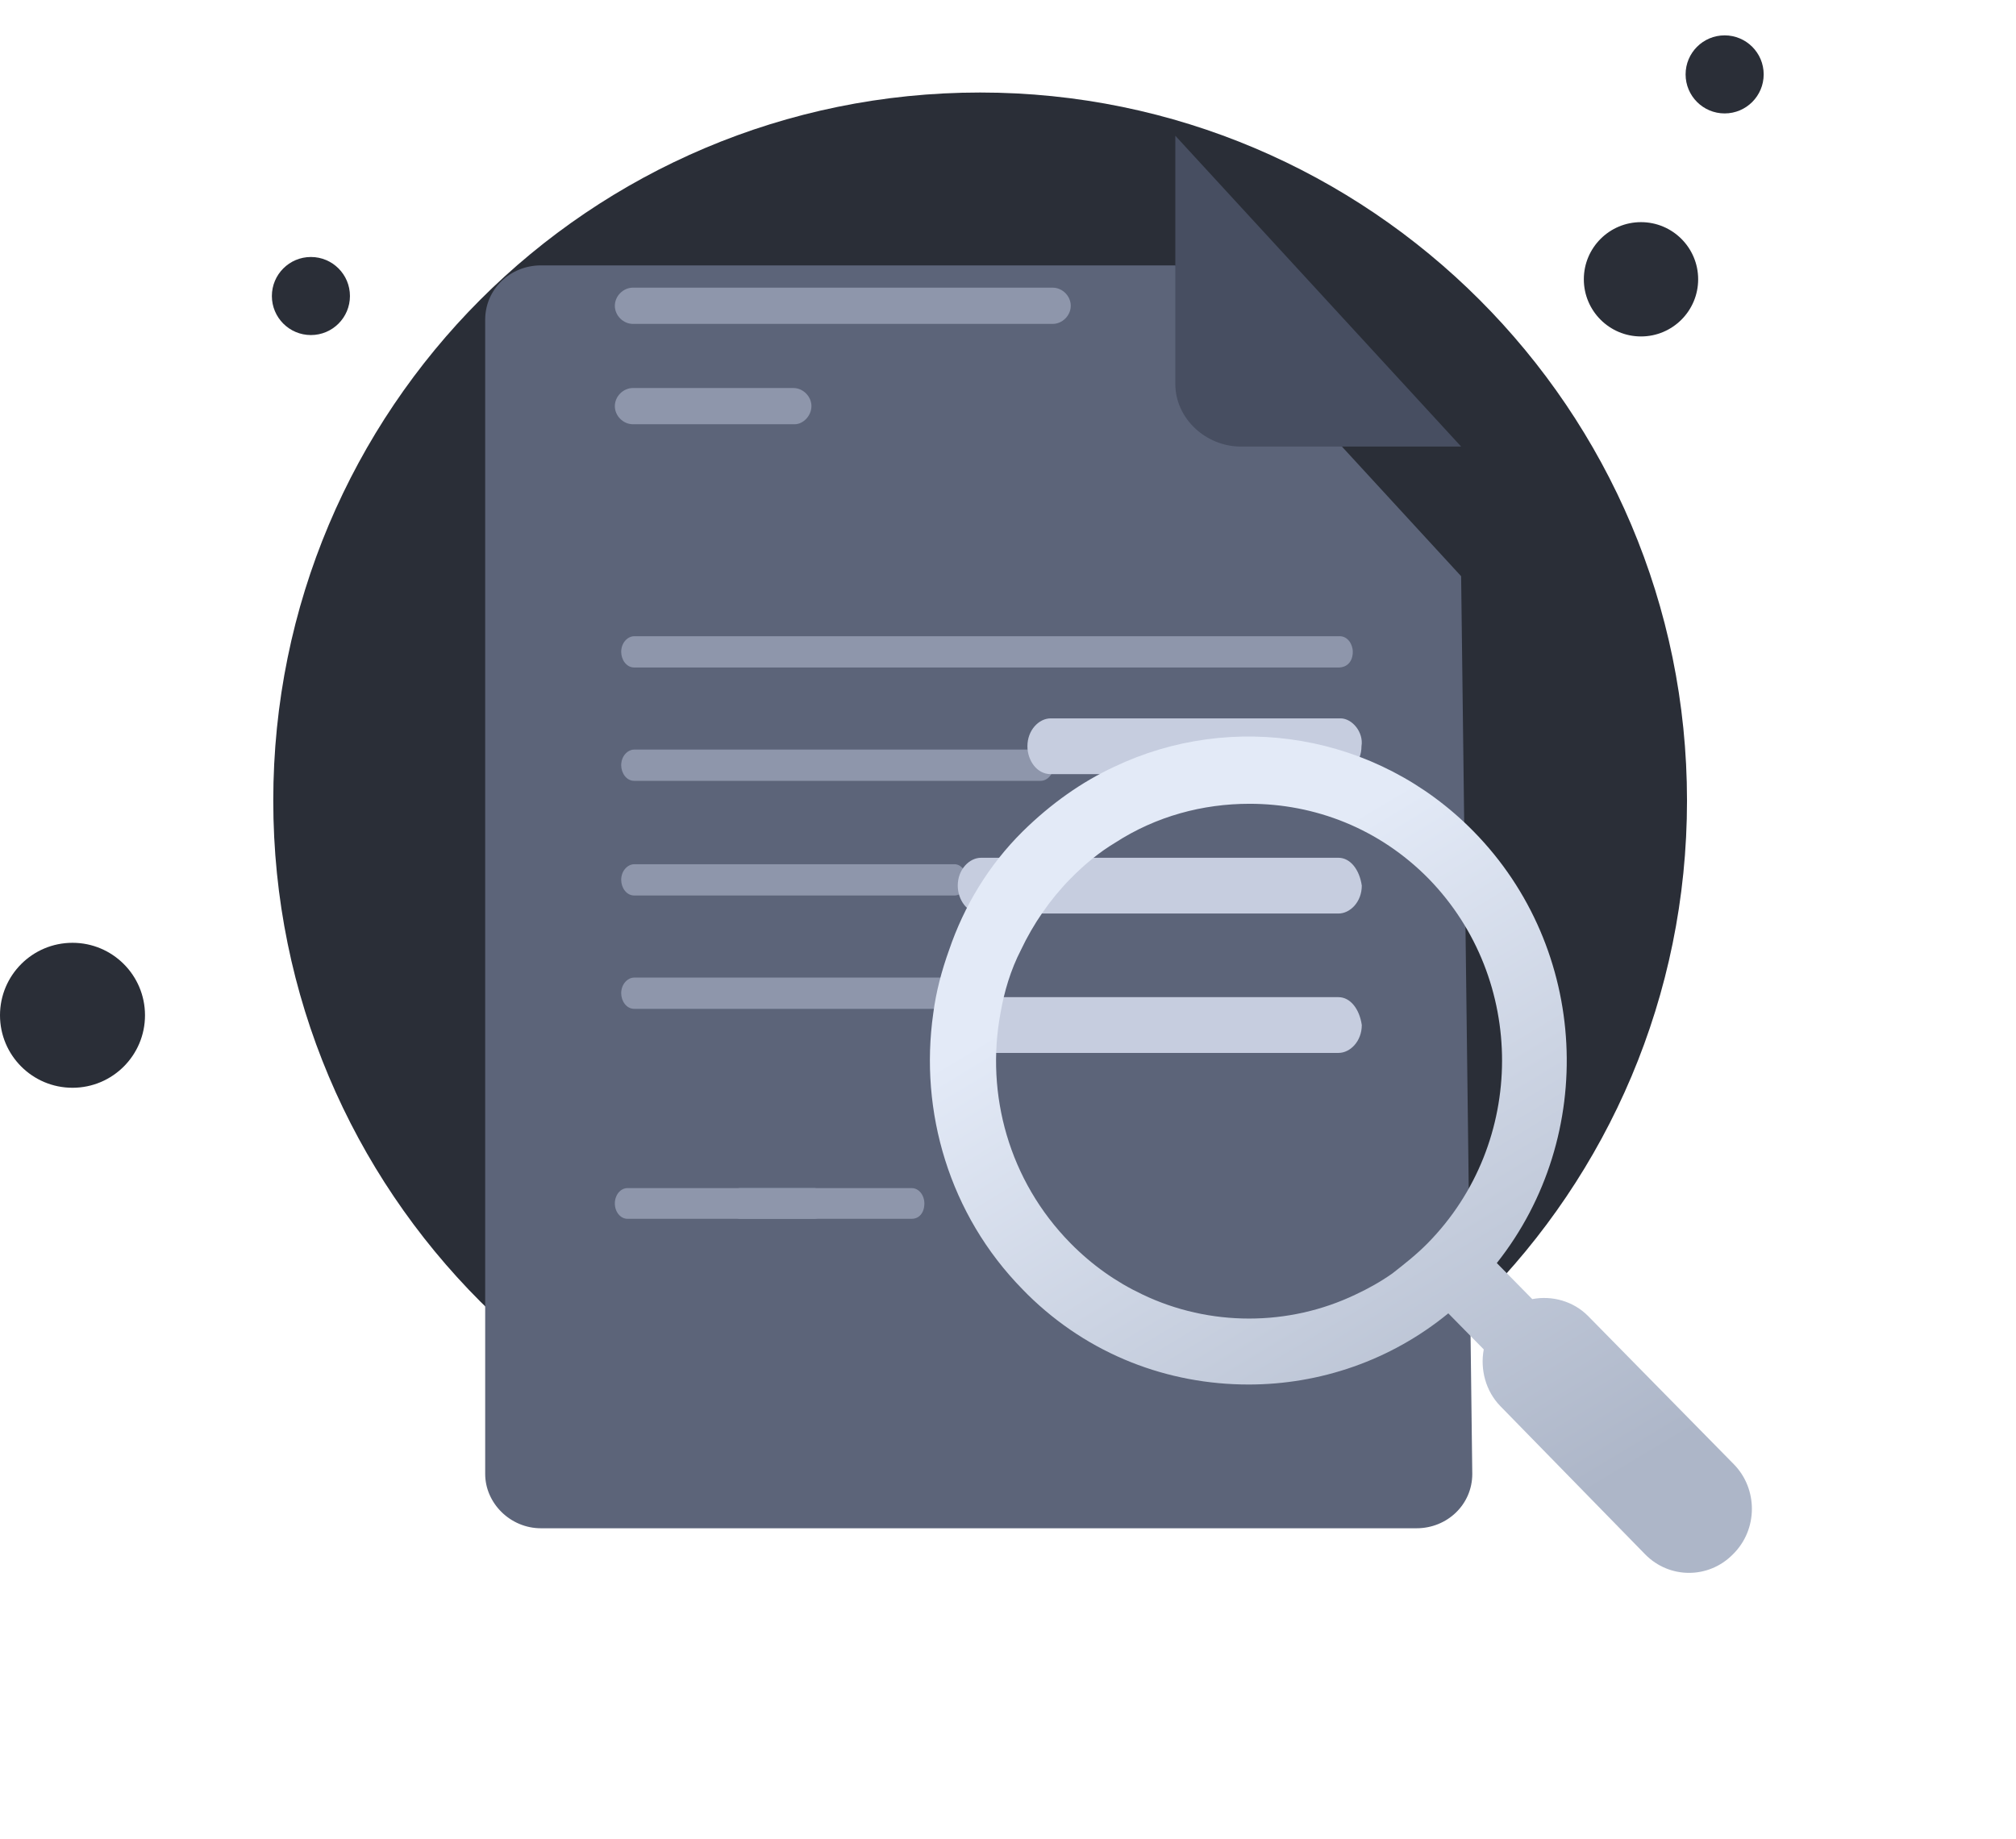 <svg width="171" height="156" viewBox="0 0 171 156" fill="none" xmlns="http://www.w3.org/2000/svg">
<path d="M83.136 128C116.249 128 143.094 101.155 143.094 67.924C143.094 34.694 116.13 7.849 83.136 7.849C50.024 7.849 23.179 34.694 23.179 67.924C23.179 101.155 50.024 128 83.136 128Z" fill="#2A2E37"/>
<path d="M139.191 28.544C141.869 28.544 144.04 26.373 144.04 23.695C144.04 21.017 141.869 18.847 139.191 18.847C136.514 18.847 134.343 21.017 134.343 23.695C134.343 26.373 136.514 28.544 139.191 28.544Z" fill="#2A2E37"/>
<path d="M146.286 9.623C148.115 9.623 149.598 8.14 149.598 6.311C149.598 4.482 148.115 3 146.286 3C144.458 3 142.975 4.482 142.975 6.311C142.975 8.14 144.458 9.623 146.286 9.623Z" fill="#2A2E37"/>
<path d="M26.372 28.426C28.201 28.426 29.683 26.943 29.683 25.114C29.683 23.286 28.201 21.803 26.372 21.803C24.543 21.803 23.061 23.286 23.061 25.114C23.061 26.943 24.543 28.426 26.372 28.426Z" fill="#2A2E37"/>
<path d="M6.149 92.286C9.546 92.286 12.299 89.533 12.299 86.136C12.299 82.74 9.546 79.987 6.149 79.987C2.753 79.987 0 82.74 0 86.136C0 89.533 2.753 92.286 6.149 92.286Z" fill="#2A2E37"/>
<g filter="url(#filter0_d_111_1988)">
<path d="M123.935 37.886L124.881 114.045C124.881 116.647 122.753 118.658 120.151 118.658H45.884C43.282 118.658 41.154 116.529 41.154 114.045V16.127C41.154 13.525 43.282 11.515 45.884 11.515H99.692L123.935 37.886Z" fill="#5C6479"/>
</g>
<path d="M77.342 103.402H62.796C62.205 103.402 61.731 102.811 61.731 102.101C61.731 101.392 62.205 100.8 62.796 100.8H77.342C77.933 100.8 78.406 101.392 78.406 102.101C78.406 102.929 77.933 103.402 77.342 103.402Z" fill="#8E96AB"/>
<path d="M69.063 103.402H53.217C52.625 103.402 52.152 102.811 52.152 102.101C52.152 101.392 52.625 100.8 53.217 100.8H69.063C69.655 100.8 70.128 101.392 70.128 102.101C70.128 102.929 69.655 103.402 69.063 103.402Z" fill="#8E96AB"/>
<path d="M89.286 27.48H53.69C52.862 27.48 52.152 26.77 52.152 25.942C52.152 25.114 52.862 24.405 53.69 24.405H89.286C90.114 24.405 90.823 25.114 90.823 25.942C90.823 26.77 90.114 27.48 89.286 27.48Z" fill="#8E96AB"/>
<path d="M67.408 35.994H53.69C52.862 35.994 52.152 35.285 52.152 34.457C52.152 33.629 52.862 32.919 53.69 32.919H67.29C68.117 32.919 68.827 33.629 68.827 34.457C68.827 35.285 68.117 35.994 67.408 35.994Z" fill="#8E96AB"/>
<path d="M99.692 11.515V32.565C99.692 35.521 102.294 37.886 105.251 37.886H123.936" fill="#474E61"/>
<path d="M82.257 82.938H71.98H67.461H53.794C53.242 82.938 52.691 83.49 52.691 84.264C52.691 84.927 53.132 85.59 53.794 85.59H67.461H71.98H82.257C82.808 85.59 83.359 85.038 83.359 84.264C83.249 83.49 82.808 82.938 82.257 82.938Z" fill="#8E96AB"/>
<path d="M80.965 73.321H65.754H60.574H53.794C53.242 73.321 52.691 73.874 52.691 74.647C52.691 75.31 53.132 75.974 53.794 75.974H60.574H65.754H80.965C81.516 75.974 82.067 75.421 82.067 74.647C81.957 73.874 81.516 73.321 80.965 73.321Z" fill="#8E96AB"/>
<path d="M88.386 63.594H84.418H80.45H53.794C53.242 63.594 52.691 64.146 52.691 64.92C52.691 65.583 53.132 66.247 53.794 66.247H80.45H84.859H88.275C88.827 66.247 89.378 65.694 89.378 64.92C89.488 64.257 88.937 63.594 88.386 63.594Z" fill="#8E96AB"/>
<path d="M113.536 84.599H106.314H98.224H84.393C83.406 84.599 82.42 85.585 82.42 86.964C82.42 88.147 83.209 89.329 84.393 89.329H98.224H106.314H113.536C114.522 89.329 115.509 88.344 115.509 86.964C115.311 85.585 114.522 84.599 113.536 84.599Z" fill="#C6CDDF"/>
<path d="M113.532 72.773H95.708H86.418H83.215C82.227 72.773 81.238 73.758 81.238 75.138C81.238 76.321 82.029 77.503 83.215 77.503H86.418H95.708H113.532C114.52 77.503 115.509 76.518 115.509 75.138C115.311 73.758 114.52 72.773 113.532 72.773Z" fill="#C6CDDF"/>
<path d="M113.711 60.947H106.622H99.534H89.116C88.132 60.947 87.147 61.933 87.147 63.312C87.147 64.495 87.935 65.678 89.116 65.678H99.534H107.41H113.514C114.499 65.678 115.483 64.692 115.483 63.312C115.68 62.13 114.696 60.947 113.711 60.947Z" fill="#C6CDDF"/>
<path d="M113.643 53.977H100.747H97.551H53.794C53.242 53.977 52.691 54.53 52.691 55.304C52.691 55.967 53.132 56.63 53.794 56.63H97.551H100.747H113.533C114.304 56.63 114.745 56.078 114.745 55.304C114.745 54.641 114.304 53.977 113.643 53.977Z" fill="#8E96AB"/>
<g filter="url(#filter1_d_111_1988)">
<path d="M147.064 113.224L134.718 100.665C133.452 99.377 131.631 98.894 129.969 99.216L126.962 96.157C135.509 85.37 134.797 69.51 124.983 59.528C116.752 51.155 104.485 49.303 94.513 54.053C91.743 55.341 89.131 57.193 86.757 59.528C83.829 62.426 81.771 65.887 80.505 69.591C79.871 71.362 79.397 73.133 79.159 74.984C77.972 83.276 80.505 92.051 86.757 98.411C86.915 98.572 86.994 98.653 87.153 98.814C92.376 103.966 99.103 106.462 105.91 106.462C111.925 106.462 117.939 104.449 122.846 100.424L125.854 103.483C125.537 105.174 126.012 107.025 127.278 108.313L139.546 120.872C141.603 122.965 144.927 122.965 146.985 120.872C149.122 118.779 149.122 115.317 147.064 113.224ZM121.105 94.466C120.155 95.433 119.127 96.238 118.098 97.043C117.069 97.767 116.04 98.331 115.011 98.814C109.313 101.551 102.586 101.551 96.887 98.814C94.671 97.767 92.614 96.318 90.793 94.466C85.57 89.153 83.591 81.827 84.858 74.984C85.174 73.133 85.728 71.281 86.599 69.591C87.627 67.417 89.052 65.324 90.793 63.553C91.98 62.345 93.247 61.299 94.592 60.494C98.074 58.239 102.032 57.193 105.989 57.193C111.529 57.193 116.99 59.286 121.184 63.553C129.494 72.086 129.494 85.933 121.105 94.466Z" fill="url(#paint0_linear_111_1988)"/>
</g>
<defs>
<filter id="filter0_d_111_1988" x="19.154" y="0.515" width="127.728" height="151.143" filterUnits="userSpaceOnUse" color-interpolation-filters="sRGB">
<feFlood flood-opacity="0" result="BackgroundImageFix"/>
<feColorMatrix in="SourceAlpha" type="matrix" values="0 0 0 0 0 0 0 0 0 0 0 0 0 0 0 0 0 0 127 0" result="hardAlpha"/>
<feOffset dy="11"/>
<feGaussianBlur stdDeviation="11"/>
<feColorMatrix type="matrix" values="0 0 0 0 0 0 0 0 0 0 0 0 0 0 0 0 0 0 0.27 0"/>
<feBlend mode="normal" in2="BackgroundImageFix" result="effect1_dropShadow_111_1988"/>
<feBlend mode="normal" in="SourceGraphic" in2="effect1_dropShadow_111_1988" result="shape"/>
</filter>
<filter id="filter1_d_111_1988" x="56.875" y="40.486" width="113.723" height="114.956" filterUnits="userSpaceOnUse" color-interpolation-filters="sRGB">
<feFlood flood-opacity="0" result="BackgroundImageFix"/>
<feColorMatrix in="SourceAlpha" type="matrix" values="0 0 0 0 0 0 0 0 0 0 0 0 0 0 0 0 0 0 127 0" result="hardAlpha"/>
<feOffset dy="11"/>
<feGaussianBlur stdDeviation="11"/>
<feColorMatrix type="matrix" values="0 0 0 0 0 0 0 0 0 0 0 0 0 0 0 0 0 0 0.27 0"/>
<feBlend mode="normal" in2="BackgroundImageFix" result="effect1_dropShadow_111_1988"/>
<feBlend mode="normal" in="SourceGraphic" in2="effect1_dropShadow_111_1988" result="shape"/>
</filter>
<linearGradient id="paint0_linear_111_1988" x1="94.868" y1="70.112" x2="125.649" y2="121.317" gradientUnits="userSpaceOnUse">
<stop stop-color="#E3EAF7"/>
<stop offset="1" stop-color="#ADB6C8"/>
</linearGradient>
</defs>
</svg>
